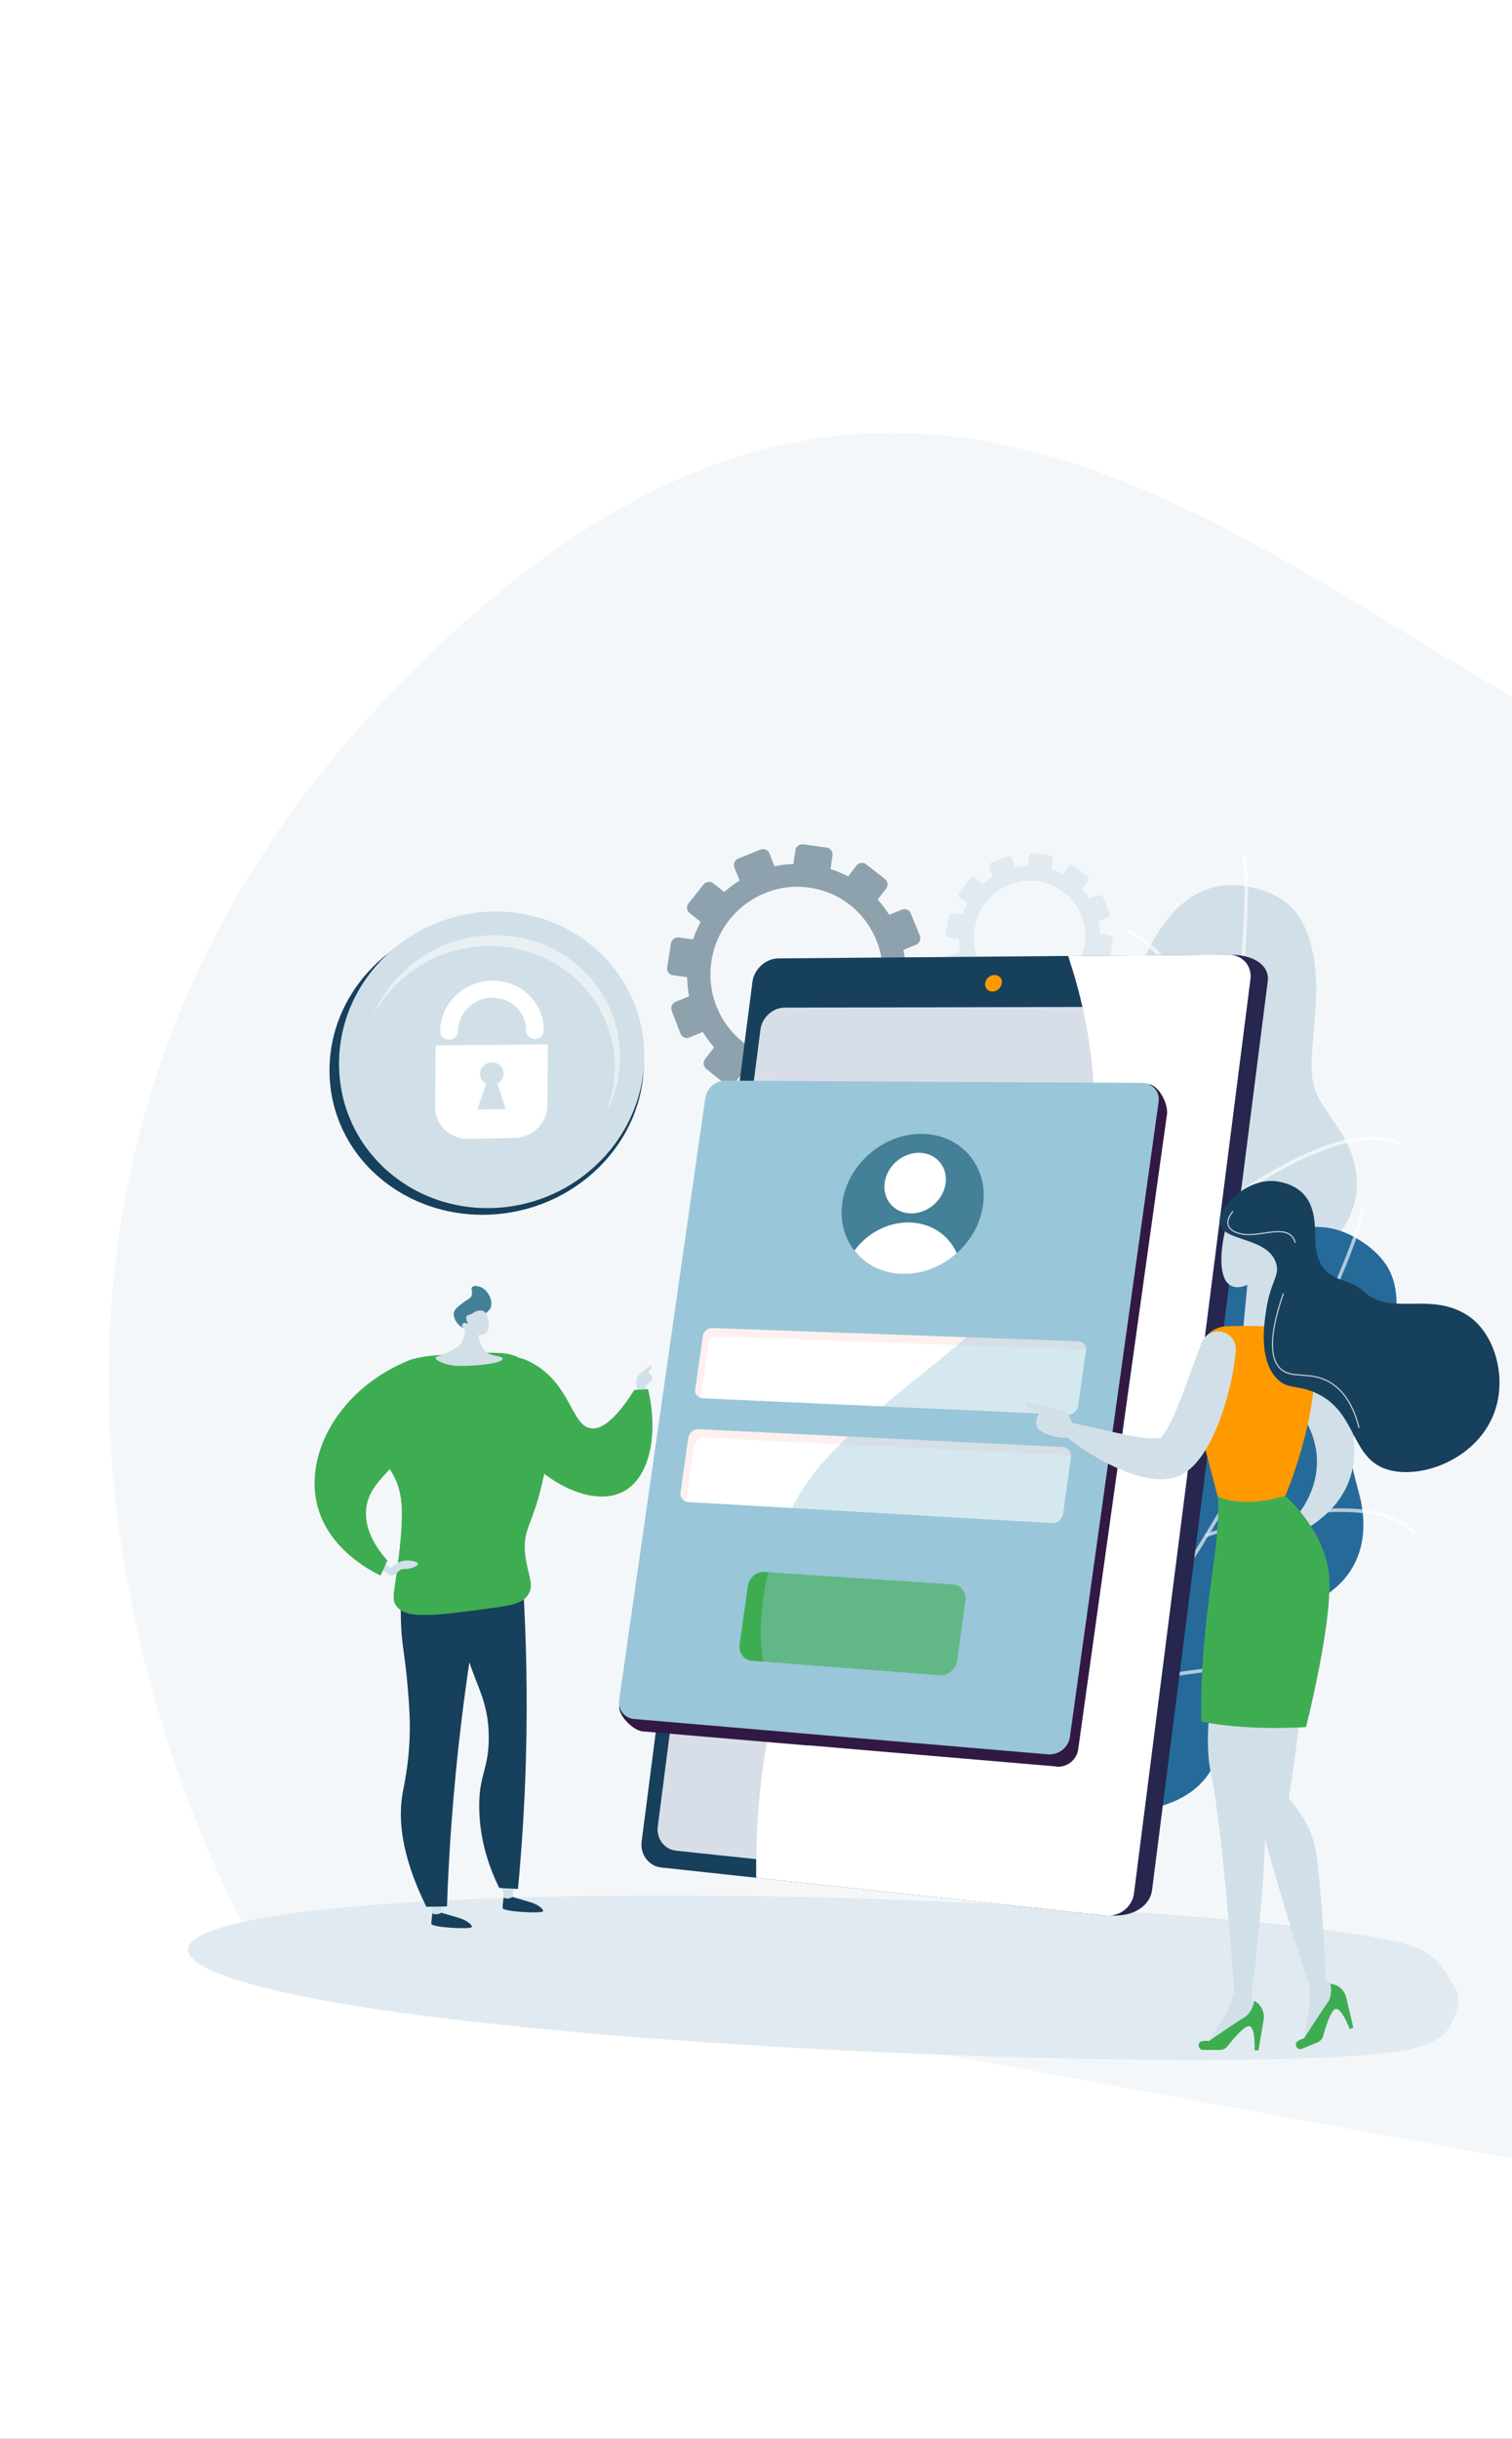 <svg width="245" height="395" viewBox="0 0 245 395" fill="none" xmlns="http://www.w3.org/2000/svg">
<rect x="0" y="0" width="245" height="395" fill="#333333" stroke="none"/>
<g clip-path="url(#clip0)">
<rect width="245" height="395" fill="white"/>
<path d="M39.678 312.081C39.678 312.081 -22.575 203.51 62.008 113.707C137.058 34.029 191.665 82 245.106 112.892C283.868 135.296 330.063 115.521 399.186 33.123C493.459 -79.243 727.028 41.974 646.698 226.664C607.823 316.041 695.487 335.548 633.471 420.663L39.678 312.081Z" fill="#F4F7FA"/>
<path d="M235.208 320.978C233.056 317.579 231.98 315.879 226.699 314.591C211.582 310.905 167.301 308.361 139.302 307.493C101.819 306.331 58.852 307.1 39.784 311.201C22.466 314.927 30.162 320.263 55.85 324.599C102.938 332.549 200.624 335.478 224.637 332.511C234.221 331.327 235.01 328.841 236.17 325.19C236.728 323.432 235.84 321.977 235.208 320.978Z" fill="#E0EAF0"/>
<path d="M208.607 146.335C206.52 144.579 203.34 143.606 200.647 143.392C181.553 141.877 178.428 181.784 181.281 190.736C184.133 199.688 182.212 202.6 167.125 207.142C152.039 211.684 159.182 220.735 160.972 226.008C162.762 231.281 166.356 235.753 155.345 240.884C144.333 246.016 148.116 249.284 148.116 249.284C148.116 249.284 168.17 270.146 167.108 263.512C166.047 256.878 168.155 246.893 186.298 246.286C194.112 246.024 206.106 242.398 208.825 234.057C209.459 232.114 209.915 229.143 209.461 227.123C208.834 224.321 207.014 222.102 206.019 219.461C203.696 213.307 209.691 208.866 213.152 204.795C214.959 202.669 216.767 200.49 218.158 198.061C221.046 193.018 220.027 187.576 216.968 182.879C215.501 180.627 213.456 178.233 212.83 175.557C212.158 172.681 212.798 168.766 212.989 165.815C213.139 163.501 213.378 161.197 213.267 158.874C213.063 154.555 212.096 149.276 208.607 146.335Z" fill="#D1E0E8"/>
<g style="mix-blend-mode:soft-light" opacity="0.8">
<g style="mix-blend-mode:soft-light" opacity="0.8">
<path d="M146.427 260.884C146.359 260.908 146.285 260.906 146.218 260.878C146.152 260.849 146.1 260.796 146.071 260.73C146.043 260.664 146.041 260.589 146.065 260.521C146.09 260.454 146.14 260.398 146.205 260.366C146.29 260.322 154.844 255.915 164.406 248.617C173.217 241.893 184.71 231.27 189.432 218.849C193.377 208.474 197.039 191.3 199.479 171.729C201.668 154.18 202.1 141.191 201.253 138.772C201.241 138.737 201.235 138.699 201.237 138.662C201.239 138.625 201.248 138.588 201.264 138.555C201.28 138.521 201.303 138.491 201.33 138.466C201.358 138.441 201.39 138.422 201.426 138.409C201.461 138.397 201.498 138.392 201.535 138.394C201.572 138.396 201.609 138.406 201.642 138.422C201.676 138.438 201.706 138.461 201.731 138.489C201.755 138.517 201.774 138.55 201.786 138.585C202.777 141.414 202.01 156.004 200.04 171.799C197.594 191.413 193.92 208.635 189.961 219.049C185.19 231.598 173.613 242.303 164.74 249.073C155.14 256.398 146.548 260.825 146.462 260.868C146.451 260.874 146.439 260.879 146.427 260.884Z" fill="white"/>
</g>
<g style="mix-blend-mode:soft-light" opacity="0.8">
<path d="M199.42 175.134C199.273 175.185 199.125 175.143 199.073 174.997C199.003 174.803 192.043 155.582 182.895 151.179C182.862 151.163 182.832 151.141 182.808 151.114C182.784 151.087 182.765 151.056 182.753 151.021C182.741 150.987 182.736 150.951 182.738 150.914C182.741 150.878 182.751 150.842 182.767 150.81C182.8 150.743 182.859 150.692 182.93 150.668C183.001 150.644 183.078 150.649 183.145 150.682C192.502 155.186 199.318 174.006 199.604 174.805C199.657 174.951 199.569 175.082 199.422 175.131L199.42 175.134Z" fill="white"/>
</g>
<g style="mix-blend-mode:soft-light" opacity="0.8">
<path d="M195.759 197.326C195.696 197.348 195.628 197.347 195.565 197.324C195.503 197.3 195.451 197.255 195.418 197.197C195.386 197.139 195.375 197.071 195.388 197.005C195.401 196.94 195.436 196.881 195.488 196.839C195.54 196.797 200.82 192.54 207.321 188.985C216.104 184.182 222.815 182.876 227.266 185.106C227.299 185.123 227.329 185.146 227.353 185.174C227.377 185.202 227.396 185.235 227.407 185.27C227.419 185.305 227.424 185.342 227.421 185.379C227.418 185.416 227.408 185.452 227.392 185.485C227.375 185.518 227.352 185.548 227.324 185.572C227.296 185.597 227.264 185.615 227.228 185.627C227.193 185.638 227.156 185.643 227.119 185.64C227.082 185.638 227.046 185.628 227.013 185.611C216.772 180.481 196.051 197.11 195.842 197.279C195.817 197.299 195.789 197.315 195.759 197.326Z" fill="white"/>
</g>
<g style="mix-blend-mode:soft-light" opacity="0.8">
<path d="M172.547 242.553C172.518 242.563 172.487 242.569 172.456 242.569C172.419 242.569 172.382 242.562 172.347 242.548C172.313 242.534 172.282 242.513 172.255 242.487C172.229 242.461 172.208 242.43 172.193 242.396C172.179 242.362 172.171 242.325 172.171 242.288C172.172 242.206 172.094 233.984 170.447 225.309C168.936 217.354 165.762 207.378 159.221 205.03C159.184 205.019 159.151 205 159.122 204.975C159.093 204.951 159.07 204.92 159.053 204.886C159.036 204.852 159.026 204.815 159.024 204.777C159.022 204.739 159.027 204.701 159.04 204.665C159.053 204.629 159.073 204.596 159.099 204.568C159.125 204.54 159.156 204.518 159.19 204.502C159.225 204.487 159.263 204.478 159.301 204.478C159.339 204.477 159.377 204.484 159.412 204.498C164.866 206.456 168.765 213.425 171.002 225.211C172.659 233.937 172.735 242.203 172.736 242.286C172.736 242.345 172.718 242.402 172.684 242.449C172.65 242.497 172.602 242.533 172.547 242.553V242.553Z" fill="white"/>
</g>
<g style="mix-blend-mode:soft-light" opacity="0.8">
<path d="M184.332 229.369C184.268 229.391 184.199 229.389 184.137 229.364C184.074 229.339 184.023 229.292 183.991 229.232C183.96 229.173 183.952 229.104 183.967 229.038C183.982 228.973 184.02 228.915 184.074 228.875C184.989 228.21 206.581 212.614 214.937 214.192C215.011 214.205 215.076 214.248 215.118 214.31C215.161 214.372 215.177 214.448 215.163 214.521C215.149 214.595 215.106 214.66 215.045 214.702C214.983 214.745 214.907 214.761 214.833 214.747C206.713 213.214 184.628 229.17 184.406 229.331C184.384 229.348 184.359 229.361 184.332 229.369Z" fill="white"/>
</g>
</g>
<path d="M224.879 205.294C223.509 202.935 220.846 200.943 218.384 199.83C200.929 191.944 184.484 228.442 184.14 237.829C183.797 247.216 181.002 249.308 165.269 248.478C149.537 247.647 153.198 258.582 153.095 264.149C152.992 269.716 154.864 275.14 142.764 276.245C130.665 277.349 133.118 281.702 133.118 281.702C133.118 281.702 144.93 308.118 146.175 301.516C147.421 294.915 152.785 286.231 170.062 291.799C177.504 294.198 190.014 294.844 195.399 287.914C196.652 286.301 198.085 283.659 198.343 281.605C198.701 278.756 197.742 276.053 197.697 273.231C197.593 266.654 204.737 264.503 209.373 261.844C211.793 260.455 214.232 259.016 216.363 257.201C220.787 253.433 221.67 247.966 220.38 242.512C219.761 239.896 218.647 236.952 218.964 234.222C219.305 231.288 221.232 227.822 222.409 225.108C223.333 222.981 224.338 220.894 225.018 218.671C226.29 214.537 227.169 209.239 224.879 205.294Z" fill="#266A9A"/>
<g style="mix-blend-mode:soft-light" opacity="0.8">
<g style="mix-blend-mode:soft-light" opacity="0.8">
<path d="M127.606 292.045C127.534 292.044 127.466 292.016 127.414 291.967C127.362 291.918 127.331 291.851 127.327 291.779C127.323 291.708 127.346 291.638 127.391 291.583C127.437 291.528 127.502 291.492 127.573 291.483C127.668 291.47 137.208 290.217 148.676 286.586C159.24 283.238 173.652 277.133 182.302 267.042C189.524 258.614 198.781 243.692 207.7 226.101C215.698 210.328 220.5 198.251 220.521 195.686C220.526 195.613 220.557 195.545 220.61 195.496C220.663 195.446 220.734 195.418 220.806 195.419C220.879 195.42 220.949 195.448 221.001 195.499C221.053 195.549 221.084 195.618 221.087 195.691C221.061 198.689 215.402 212.158 208.204 226.355C199.266 243.984 189.982 258.947 182.731 267.406C173.996 277.6 159.479 283.755 148.84 287.123C137.326 290.768 127.744 292.026 127.648 292.039C127.634 292.042 127.62 292.044 127.606 292.045Z" fill="white"/>
</g>
<g style="mix-blend-mode:soft-light" opacity="0.8">
<path d="M206.488 229.343C206.452 229.344 206.415 229.337 206.381 229.323C206.348 229.31 206.317 229.29 206.291 229.264C206.264 229.238 206.244 229.208 206.229 229.174C206.215 229.14 206.208 229.104 206.208 229.068C206.209 228.862 206.163 208.405 199.045 201.169C199.018 201.143 198.997 201.112 198.982 201.077C198.968 201.043 198.961 201.006 198.961 200.968C198.961 200.931 198.968 200.894 198.983 200.859C198.997 200.825 199.019 200.794 199.045 200.767C199.072 200.741 199.104 200.721 199.139 200.707C199.174 200.693 199.211 200.686 199.248 200.687C199.286 200.688 199.323 200.696 199.357 200.712C199.391 200.727 199.422 200.749 199.447 200.776C206.728 208.181 206.774 228.222 206.773 229.072C206.773 229.109 206.765 229.145 206.751 229.179C206.736 229.213 206.715 229.243 206.689 229.269C206.663 229.294 206.631 229.315 206.597 229.328C206.563 229.341 206.526 229.348 206.49 229.347L206.488 229.343Z" fill="white"/>
</g>
<g style="mix-blend-mode:soft-light" opacity="0.8">
<path d="M195.535 248.929C195.469 248.929 195.405 248.904 195.354 248.861C195.304 248.818 195.27 248.758 195.259 248.693C195.249 248.627 195.261 248.56 195.295 248.503C195.329 248.445 195.381 248.402 195.444 248.38C195.51 248.358 201.917 246.138 209.237 244.992C219.128 243.444 225.884 244.488 229.32 248.092C229.371 248.147 229.399 248.219 229.397 248.294C229.396 248.369 229.364 248.44 229.31 248.492C229.283 248.517 229.251 248.537 229.217 248.551C229.182 248.564 229.145 248.57 229.108 248.569C229.033 248.568 228.962 248.536 228.91 248.482C221.006 240.188 195.883 248.826 195.632 248.913C195.601 248.924 195.568 248.93 195.535 248.929V248.929Z" fill="white"/>
</g>
<g style="mix-blend-mode:soft-light" opacity="0.8">
<path d="M158.388 283.634C158.343 283.634 158.299 283.623 158.259 283.602C158.219 283.581 158.185 283.551 158.159 283.514C158.133 283.477 158.116 283.435 158.11 283.39C158.104 283.346 158.109 283.3 158.124 283.258C158.151 283.18 160.862 275.421 162.248 266.695C163.518 258.698 163.907 248.237 158.546 243.814C158.492 243.765 158.459 243.697 158.454 243.625C158.449 243.552 158.472 243.481 158.518 243.425C158.564 243.368 158.631 243.332 158.703 243.324C158.775 243.315 158.848 243.335 158.906 243.378C163.375 247.066 164.687 254.943 162.804 266.791C161.41 275.563 158.685 283.367 158.657 283.445C158.638 283.501 158.601 283.549 158.553 283.583C158.505 283.617 158.447 283.635 158.388 283.634V283.634Z" fill="white"/>
</g>
<g style="mix-blend-mode:soft-light" opacity="0.8">
<path d="M173.939 275.216C173.871 275.216 173.806 275.191 173.755 275.146C173.704 275.101 173.671 275.04 173.661 274.973C173.652 274.905 173.667 274.837 173.704 274.78C173.741 274.723 173.797 274.682 173.863 274.663C174.949 274.344 200.544 266.978 207.874 271.289C207.938 271.327 207.985 271.389 208.004 271.462C208.023 271.534 208.012 271.611 207.974 271.676C207.936 271.741 207.874 271.787 207.801 271.806C207.729 271.825 207.652 271.814 207.587 271.776C200.466 267.59 174.284 275.129 174.022 275.205C173.995 275.213 173.967 275.216 173.939 275.216V275.216Z" fill="white"/>
</g>
</g>
<path d="M166.706 138.806L166.492 140.245C165.829 140.269 165.169 140.351 164.52 140.49L163.986 139.138C163.951 139.05 163.898 138.97 163.832 138.902C163.766 138.835 163.687 138.781 163.6 138.744C163.513 138.707 163.42 138.688 163.325 138.687C163.23 138.686 163.137 138.704 163.049 138.74L160.724 139.672C160.546 139.744 160.403 139.882 160.326 140.059C160.249 140.235 160.244 140.434 160.313 140.613L160.851 141.983C160.286 142.336 159.752 142.736 159.255 143.18L158.098 142.27C157.947 142.152 157.754 142.098 157.563 142.121C157.372 142.144 157.198 142.242 157.079 142.393L155.506 144.371C155.445 144.445 155.401 144.53 155.374 144.622C155.346 144.713 155.338 144.809 155.348 144.904C155.358 144.999 155.387 145.091 155.433 145.175C155.479 145.258 155.54 145.332 155.615 145.392L156.775 146.31C156.455 146.899 156.187 147.514 155.974 148.148L154.493 147.939C154.3 147.913 154.105 147.964 153.949 148.081C153.793 148.198 153.689 148.37 153.659 148.563L153.266 151.071C153.251 151.165 153.254 151.262 153.276 151.355C153.299 151.448 153.339 151.536 153.396 151.613C153.452 151.69 153.524 151.755 153.606 151.804C153.688 151.854 153.779 151.886 153.873 151.9L155.358 152.109C155.369 152.779 155.438 153.447 155.565 154.105L154.167 154.682C153.985 154.756 153.84 154.898 153.761 155.078C153.682 155.258 153.677 155.461 153.746 155.645L154.656 158.014C154.69 158.104 154.742 158.186 154.809 158.256C154.876 158.325 154.956 158.381 155.044 158.419C155.133 158.457 155.228 158.476 155.324 158.477C155.42 158.478 155.516 158.459 155.605 158.422L157.005 157.85C157.352 158.422 157.747 158.962 158.188 159.466L157.247 160.669C157.125 160.823 157.068 161.019 157.089 161.215C157.11 161.41 157.207 161.59 157.359 161.714L159.34 163.295C159.417 163.355 159.504 163.399 159.597 163.425C159.691 163.451 159.789 163.458 159.885 163.446C159.981 163.433 160.074 163.402 160.158 163.354C160.242 163.305 160.316 163.24 160.374 163.163L161.301 161.972C161.893 162.292 162.512 162.558 163.151 162.767L162.929 164.263C162.913 164.359 162.917 164.457 162.94 164.552C162.963 164.646 163.004 164.735 163.062 164.814C163.119 164.892 163.192 164.958 163.275 165.008C163.359 165.059 163.451 165.092 163.547 165.106L166.061 165.455C166.257 165.48 166.455 165.427 166.611 165.307C166.768 165.187 166.871 165.01 166.897 164.815L167.113 163.331C167.79 163.308 168.464 163.225 169.127 163.082L169.667 164.462C169.702 164.552 169.754 164.635 169.821 164.705C169.889 164.775 169.969 164.83 170.058 164.868C170.147 164.907 170.243 164.927 170.34 164.927C170.437 164.928 170.533 164.909 170.622 164.871L172.978 163.897C173.16 163.82 173.304 163.676 173.38 163.494C173.457 163.312 173.459 163.107 173.386 162.924L172.846 161.556C173.422 161.191 173.965 160.776 174.469 160.316L175.611 161.217C175.687 161.276 175.774 161.321 175.867 161.346C175.96 161.372 176.057 161.379 176.153 161.367C176.248 161.355 176.341 161.323 176.424 161.275C176.508 161.227 176.581 161.162 176.639 161.085L178.194 159.06C178.313 158.905 178.366 158.709 178.342 158.514C178.319 158.32 178.22 158.143 178.067 158.021L176.941 157.128C177.258 156.522 177.521 155.89 177.728 155.239L179.148 155.437C179.243 155.45 179.34 155.444 179.433 155.419C179.526 155.395 179.613 155.352 179.689 155.293C179.766 155.235 179.83 155.162 179.878 155.079C179.926 154.995 179.957 154.903 179.969 154.808L180.313 152.293C180.34 152.101 180.29 151.906 180.174 151.751C180.058 151.596 179.885 151.494 179.693 151.466L178.277 151.268C178.255 150.59 178.173 149.915 178.032 149.252L179.351 148.713C179.53 148.639 179.673 148.498 179.748 148.32C179.823 148.142 179.825 147.942 179.752 147.762L178.808 145.432C178.773 145.344 178.72 145.263 178.654 145.195C178.587 145.127 178.508 145.073 178.42 145.035C178.333 144.998 178.238 144.978 178.143 144.978C178.048 144.977 177.954 144.995 177.865 145.031L176.538 145.57C176.183 145.002 175.78 144.466 175.332 143.969L176.214 142.836C176.332 142.685 176.386 142.493 176.363 142.303C176.34 142.112 176.243 141.939 176.092 141.82L174.13 140.286C174.055 140.227 173.97 140.184 173.878 140.159C173.787 140.134 173.691 140.127 173.597 140.138C173.503 140.15 173.412 140.18 173.33 140.227C173.247 140.274 173.175 140.337 173.117 140.412L172.225 141.548C171.638 141.238 171.024 140.981 170.391 140.779L170.599 139.347C170.613 139.253 170.608 139.158 170.585 139.067C170.562 138.975 170.52 138.889 170.464 138.813C170.407 138.738 170.336 138.674 170.254 138.626C170.173 138.578 170.083 138.547 169.989 138.534L167.525 138.19C167.335 138.164 167.142 138.214 166.989 138.329C166.835 138.445 166.734 138.616 166.706 138.806ZM157.909 150.433C158.664 145.477 163.247 142.037 168.151 142.725C173.054 143.413 176.464 147.97 175.762 152.931C175.057 157.925 170.463 161.433 165.506 160.74C160.549 160.048 157.15 155.419 157.909 150.433Z" fill="#E0EAF0"/>
<path d="M128.881 137.701L128.549 139.932C127.524 139.969 126.504 140.095 125.5 140.31L124.674 138.219C124.62 138.083 124.539 137.959 124.437 137.855C124.334 137.75 124.212 137.667 124.078 137.61C123.943 137.553 123.798 137.523 123.652 137.522C123.506 137.521 123.361 137.549 123.226 137.604L119.632 139.049C119.356 139.159 119.134 139.374 119.015 139.646C118.896 139.918 118.889 140.227 118.996 140.504L119.83 142.622C118.956 143.167 118.131 143.787 117.362 144.473L115.574 143.062C115.339 142.88 115.041 142.799 114.747 142.835C114.452 142.871 114.184 143.023 114 143.256L111.568 146.314C111.475 146.429 111.405 146.561 111.364 146.702C111.322 146.844 111.308 146.992 111.324 147.139C111.34 147.286 111.384 147.428 111.455 147.557C111.526 147.687 111.621 147.801 111.736 147.894L113.53 149.312C113.038 150.222 112.624 151.173 112.295 152.155L110.005 151.835C109.707 151.795 109.405 151.874 109.164 152.055C108.924 152.235 108.763 152.502 108.717 152.8L108.103 156.678C108.079 156.824 108.084 156.973 108.119 157.117C108.153 157.261 108.216 157.397 108.303 157.516C108.391 157.635 108.501 157.736 108.628 157.812C108.755 157.888 108.895 157.939 109.042 157.96L111.338 158.281C111.355 159.317 111.461 160.349 111.657 161.366L109.497 162.248C109.216 162.362 108.991 162.582 108.87 162.86C108.748 163.138 108.74 163.452 108.846 163.736L110.253 167.4C110.306 167.539 110.386 167.666 110.49 167.773C110.593 167.88 110.716 167.966 110.853 168.025C110.99 168.083 111.137 168.114 111.286 168.115C111.435 168.116 111.582 168.087 111.72 168.03L113.886 167.145C114.42 168.031 115.032 168.869 115.713 169.649L114.256 171.504C114.067 171.742 113.978 172.045 114.011 172.348C114.043 172.65 114.194 172.928 114.429 173.12L117.491 175.565C117.609 175.658 117.744 175.726 117.889 175.766C118.034 175.806 118.185 175.817 118.334 175.798C118.482 175.779 118.626 175.73 118.756 175.655C118.886 175.58 119 175.48 119.09 175.361L120.527 173.518C121.441 174.013 122.398 174.425 123.386 174.748L123.043 177.061C123.02 177.209 123.026 177.361 123.061 177.507C123.096 177.653 123.16 177.791 123.249 177.912C123.338 178.033 123.45 178.136 123.578 178.213C123.707 178.291 123.85 178.342 123.999 178.365L127.887 178.908C128.189 178.947 128.495 178.865 128.737 178.679C128.979 178.494 129.138 178.22 129.179 177.918L129.513 175.623C130.56 175.589 131.602 175.46 132.626 175.24L133.459 177.369C133.513 177.509 133.594 177.637 133.698 177.745C133.802 177.852 133.926 177.938 134.064 177.998C134.201 178.057 134.349 178.087 134.499 178.088C134.648 178.089 134.797 178.06 134.935 178.003L138.578 176.496C138.858 176.377 139.081 176.154 139.199 175.873C139.317 175.593 139.32 175.277 139.209 174.994L138.375 172.88C139.266 172.314 140.106 171.673 140.886 170.961L142.648 172.352C142.765 172.444 142.9 172.512 143.043 172.552C143.187 172.592 143.338 172.603 143.486 172.584C143.634 172.565 143.776 172.517 143.906 172.442C144.035 172.368 144.148 172.268 144.238 172.149L146.641 169.018C146.826 168.778 146.908 168.475 146.872 168.174C146.835 167.874 146.682 167.6 146.445 167.411L144.699 166.034C145.189 165.097 145.597 164.12 145.916 163.112L148.112 163.419C148.259 163.439 148.409 163.429 148.552 163.391C148.696 163.353 148.831 163.287 148.949 163.197C149.067 163.107 149.166 162.994 149.24 162.865C149.315 162.736 149.363 162.594 149.382 162.447L149.913 158.558C149.955 158.261 149.878 157.96 149.698 157.72C149.518 157.481 149.251 157.322 148.954 157.279L146.765 156.973C146.731 155.925 146.605 154.882 146.388 153.856L148.425 153.022C148.701 152.908 148.921 152.689 149.037 152.414C149.152 152.139 149.154 151.829 149.042 151.552L147.588 147.951C147.533 147.814 147.452 147.69 147.349 147.585C147.246 147.48 147.123 147.396 146.988 147.339C146.853 147.281 146.707 147.251 146.56 147.25C146.413 147.249 146.267 147.277 146.131 147.332L144.079 148.166C143.531 147.288 142.907 146.459 142.214 145.69L143.581 143.94C143.672 143.824 143.739 143.691 143.779 143.55C143.818 143.408 143.829 143.26 143.812 143.113C143.794 142.967 143.747 142.826 143.675 142.698C143.603 142.57 143.506 142.457 143.39 142.366L140.355 139.994C140.24 139.904 140.108 139.837 139.967 139.798C139.825 139.759 139.678 139.748 139.532 139.766C139.387 139.784 139.246 139.831 139.119 139.903C138.991 139.976 138.88 140.072 138.79 140.188L137.415 141.945C136.507 141.465 135.557 141.067 134.578 140.756L134.9 138.541C134.922 138.397 134.914 138.25 134.878 138.108C134.842 137.967 134.778 137.834 134.691 137.717C134.603 137.6 134.493 137.502 134.368 137.428C134.242 137.354 134.103 137.305 133.958 137.285L130.148 136.753C129.855 136.712 129.557 136.789 129.32 136.966C129.082 137.144 128.925 137.408 128.881 137.701ZM115.278 155.683C116.445 148.02 123.532 142.701 131.114 143.761C138.695 144.82 143.967 151.867 142.883 159.541C141.792 167.261 134.69 172.687 127.025 171.615C119.361 170.544 114.104 163.392 115.278 155.683Z" fill="#8EA2AE"/>
<path d="M125.046 159.303L107.193 297.854C106.925 299.931 108.342 301.807 110.348 302.023L179.783 310.239C184.038 310.54 186.388 308.385 186.67 306.176L205.431 158.872C205.712 156.675 203.639 154.665 199.364 154.628L129.219 155.516C127.189 155.533 125.315 157.237 125.046 159.303Z" fill="url(#paint0_linear)"/>
<path d="M121.922 159.039L103.969 298.282C103.7 300.369 105.122 302.255 107.135 302.473L179.127 310.254C181.384 310.498 183.467 308.881 183.751 306.661L202.619 158.596C202.9 156.388 201.256 154.597 198.972 154.617L126.11 155.232C124.072 155.248 122.19 156.962 121.922 159.039Z" fill="#17405C"/>
<path d="M123.224 166.735L106.584 295.842C106.333 297.792 107.666 299.551 109.549 299.75L177.255 306.911C179.353 307.133 181.291 305.624 181.554 303.557L198.989 166.78C199.252 164.723 197.725 163.045 195.604 163.05L127.141 163.201C125.235 163.205 123.475 164.797 123.224 166.735Z" fill="#D8DEE8"/>
<path d="M159.63 159.26C159.535 160.002 160.063 160.6 160.809 160.597C161.556 160.594 162.24 159.989 162.336 159.246C162.431 158.504 161.901 157.905 161.154 157.91C160.406 157.915 159.722 158.52 159.63 159.26Z" fill="#FF9900"/>
<g style="mix-blend-mode:soft-light">
<g style="mix-blend-mode:soft-light">
<path d="M134.207 253.589C148.295 228.058 169.083 220.556 175.545 194.176C179.038 179.915 176.856 166.218 173.081 154.835L198.97 154.617C201.254 154.597 202.898 156.387 202.617 158.596L183.749 306.661C183.468 308.881 181.382 310.498 179.124 310.254L122.532 304.137C122.31 281.152 127.928 264.97 134.207 253.589Z" fill="white"/>
</g>
</g>
<path d="M53.392 173.17C53.507 159.542 65.488 148.596 79.754 148.718C93.599 148.834 104.437 159.394 104.328 172.3C104.219 185.207 93.2 196.138 79.35 196.729C65.077 197.338 53.277 186.799 53.392 173.17Z" fill="#17405C"/>
<path d="M54.939 172.097C55.054 158.468 66.691 147.519 80.545 147.638C93.989 147.751 104.511 158.307 104.402 171.214C104.293 184.122 93.59 195.054 80.14 195.649C66.28 196.262 54.824 185.724 54.939 172.097Z" fill="#D1E0E8"/>
<g style="mix-blend-mode:soft-light" opacity="0.5">
<path d="M79.589 153.229C90.884 153.325 99.724 162.193 99.633 173.037C99.609 175.562 99.104 178.06 98.143 180.395C99.626 177.585 100.416 174.462 100.447 171.285C100.539 160.441 91.699 151.573 80.403 151.477C71.426 151.401 63.562 156.856 60.387 164.609C63.968 157.801 71.305 153.159 79.589 153.229Z" fill="white"/>
</g>
<path d="M70.604 169.322L70.52 179.315C70.495 182.205 72.907 184.504 75.897 184.451L83.31 184.317C86.264 184.265 88.671 181.906 88.695 179.046L88.778 169.156L70.604 169.322ZM77.343 179.711L78.753 175.548C78.458 175.396 78.21 175.165 78.037 174.88C77.865 174.596 77.775 174.269 77.777 173.936C77.785 172.911 78.653 172.07 79.713 172.059C80.773 172.048 81.622 172.869 81.613 173.892C81.607 174.229 81.511 174.558 81.335 174.845C81.159 175.132 80.91 175.367 80.613 175.525L81.954 179.642L77.343 179.711Z" fill="white"/>
<path d="M86.679 168.278C85.893 168.284 85.26 167.67 85.266 166.907C85.291 163.969 82.845 161.59 79.804 161.603C76.751 161.617 74.24 164.033 74.216 166.993C74.209 167.762 73.557 168.39 72.758 168.397C71.96 168.403 71.316 167.785 71.322 167.014C71.36 162.515 75.186 158.844 79.827 158.833C84.443 158.82 88.15 162.434 88.112 166.889C88.106 167.648 87.465 168.271 86.679 168.278Z" fill="white"/>
<path d="M103.365 225.422C103.365 225.422 102.877 223.527 103.239 223.047C103.6 222.567 105.8 220.653 105.585 221.281C105.459 221.653 105.28 222.004 105.052 222.325C105.052 222.325 106.227 222.88 105.461 223.693C104.695 224.506 104.444 224.693 104.398 225.428C104.353 226.163 103.861 226.413 103.365 225.422Z" fill="#D1E0E8"/>
<path d="M81.695 306.838C81.695 306.838 81.414 308.473 81.444 309.053C81.473 309.632 87.926 309.987 87.995 309.551C88.064 309.116 86.938 308.414 86.143 308.16C85.348 307.907 83.02 307.237 83.02 307.237L81.695 306.838Z" fill="#17405C"/>
<path d="M83.276 305.222L83.053 307.251C83.053 307.251 82.299 307.74 81.641 307.352L81.329 305.137L83.276 305.222Z" fill="#D1E0E8"/>
<path d="M70.153 309.391C70.153 309.391 69.873 311.026 69.901 311.606C69.93 312.186 76.384 312.54 76.453 312.105C76.523 311.67 75.395 310.967 74.6 310.714C73.805 310.461 71.478 309.79 71.478 309.79L70.153 309.391Z" fill="#17405C"/>
<path d="M71.734 307.775L71.511 309.803C71.511 309.803 70.757 310.292 70.099 309.904L69.791 307.689L71.734 307.775Z" fill="#D1E0E8"/>
<path d="M82.552 252.143L84.753 256.701C85.28 265.341 85.499 274.732 85.223 284.772C85.017 292.241 84.558 299.315 83.93 305.953L80.896 305.788C79.457 302.872 77.767 298.457 77.654 293.025C77.535 287.359 79.26 286.619 79.195 281.196C79.113 274.164 76.181 272.262 74.682 263.794C74.108 260.555 73.739 256.328 74.264 251.207L82.552 252.143Z" fill="#17405C"/>
<path d="M78.514 254.833C77.048 262.461 75.742 270.626 74.705 279.289C73.451 289.748 72.745 299.613 72.426 308.776L69.091 308.842C64.788 300.147 64.569 294.275 65.233 290.458C65.488 288.987 66.173 286.105 66.361 281.791C66.491 278.784 66.318 276.492 66.101 273.738C65.628 267.7 65 266.377 64.947 261.761C64.897 257.428 64.898 255.236 66.145 253.967C69.431 250.624 77.874 254.529 78.514 254.833Z" fill="#17405C"/>
<path d="M102.787 225.125L105.004 224.99C106.687 232.046 105.379 238.865 101.426 241.344C95.249 245.217 83.892 237.724 81.485 229.655C80.428 226.109 80.719 221.014 82.898 220.038C83.503 219.768 84.438 219.733 86.454 220.887C92.476 224.335 92.581 230.756 95.651 231.326C97.017 231.582 99.233 230.729 102.787 225.125Z" fill="#3EAD52"/>
<path d="M85.59 258.257C86.669 256.501 85.347 254.783 85.07 251.44C84.758 247.646 86.221 247.027 87.721 240.756C88.717 236.585 89.673 232.582 88.611 227.876C88.106 225.621 87.241 221.797 84.097 219.926C82.475 218.961 80.248 219.037 75.861 219.23C70.436 219.468 67.723 219.586 65.692 220.634C65.395 220.788 59.215 224.082 58.745 229.532C58.267 235.08 64.307 235.877 65.048 243.287C65.382 246.613 64.694 251.719 64.247 255.031C63.819 258.211 63.536 259.021 64.156 259.992C65.65 262.328 70.29 261.705 79.573 260.459C83.216 259.969 84.784 259.568 85.59 258.257Z" fill="#3EAD52"/>
<path d="M71.619 242.15C71.213 243.588 69.796 244.655 68.785 248.157C68.566 248.913 67.012 254.299 68.958 255.641C70.082 256.417 71.11 254.972 73.856 254.806C78.613 254.519 80.845 258.533 83.961 257.468C84.501 257.283 85.216 256.885 85.934 255.963C86.068 256.8 86.038 257.526 85.587 258.258C84.781 259.569 83.215 259.969 79.573 260.458C70.29 261.704 65.65 262.327 64.156 259.991C63.536 259.022 63.819 258.21 64.247 255.03C64.694 251.718 65.382 246.612 65.048 243.286C64.305 235.878 58.265 235.079 58.745 229.531C58.873 228.049 59.431 226.731 60.17 225.587C67.813 228.756 72.889 237.626 71.619 242.15Z" fill="#3EAD52"/>
<path d="M61.841 252.988L63.367 253.983C63.645 253.667 64.292 253.03 65.286 252.82C66.41 252.583 67.695 252.947 67.722 253.306C67.743 253.593 66.957 253.876 66.835 253.919C65.85 254.272 65.132 253.966 64.73 254.357C64.589 254.494 64.413 254.752 64.009 254.989C63.921 255.041 63.829 255.088 63.734 255.127C63.077 255.376 61.967 254.229 61.872 254.129L61.841 252.988Z" fill="#D1E0E8"/>
<path d="M66.544 232.901C67.676 230.252 68.479 226.188 66.777 220.131C55.186 224.585 49.204 235.327 51.432 243.901C53.269 250.969 60.139 254.459 61.672 255.195L62.768 252.759C61 250.757 59.016 247.804 59.328 244.455C59.761 239.812 64.25 238.264 66.544 232.901Z" fill="#3EAD52"/>
<path d="M75.623 213.757C75.623 213.757 75.515 215.776 74.873 217.287C74.295 218.65 71.305 219.484 70.699 219.785C70.093 220.086 71.821 220.992 73.563 221.185C75.306 221.378 80.29 221.021 81.194 220.367C82.097 219.714 80.479 219.75 79.238 219.282C77.997 218.814 77.297 216.374 77.527 215.272C77.756 214.17 75.623 213.757 75.623 213.757Z" fill="#D1E0E8"/>
<path d="M78.388 213.047C79.301 212.166 79.428 212.063 79.529 211.756C79.932 210.526 78.992 208.829 77.741 208.401C77.675 208.379 76.837 208.102 76.512 208.464C76.237 208.773 76.637 209.204 76.435 209.8C76.252 210.358 75.767 210.396 74.861 211.122C74.116 211.72 73.652 212.094 73.542 212.617C73.314 213.704 74.619 215.294 75.787 215.261C76.21 215.252 76.326 215.039 78.388 213.047Z" fill="#448098"/>
<path d="M75.905 215.434C75.905 215.434 76.858 216.531 78.326 216.183C79.639 215.872 79.332 212.858 78.375 212.368C78.056 212.206 77.474 212.214 77.035 212.423C76.772 212.545 76.705 212.674 76.275 212.865C75.88 213.042 75.755 213.016 75.648 213.142C75.516 213.3 75.454 213.641 75.862 214.469C75.565 214.255 75.244 214.207 75.046 214.346C74.978 214.398 74.927 214.468 74.898 214.548C74.768 214.919 75.152 215.301 75.905 215.434Z" fill="#D1E0E8"/>
<path d="M185.97 175.583L186.294 177.414L179.323 177.372L118.83 177.005C117.273 176.995 115.831 178.269 115.605 179.851L100.348 276.242C100.12 277.837 102.586 280.297 104.132 280.429L130.952 282.718L130.952 282.686L171.07 286.102L171.167 286.144C172.88 286.289 174.463 285.058 174.7 283.375L174.7 283.381L189.096 180.457C189.33 178.784 187.694 175.598 185.97 175.583Z" fill="url(#paint1_linear)"/>
<path d="M173.352 281.356C173.116 283.042 171.533 284.288 169.82 284.143L102.715 278.42C101.169 278.288 100.107 276.888 100.333 275.292L114.283 177.866C114.509 176.285 115.951 175.01 117.506 175.02L185.034 175.403C186.758 175.413 187.97 176.775 187.735 178.444L173.352 281.356Z" fill="#99C6D8"/>
<path d="M174.696 227.724C174.579 228.559 173.793 229.176 172.94 229.137L113.859 226.482C113.079 226.447 112.536 225.8 112.65 225.002L113.887 216.4C114.002 215.603 114.718 215.07 115.499 215.098L174.636 217.239C175.487 217.27 176.09 217.878 175.973 218.713L174.696 227.724Z" fill="white"/>
<path d="M172.26 245.203C172.142 246.04 171.355 246.748 170.503 246.695L111.473 243.28C110.694 243.234 110.157 242.483 110.271 241.686L111.516 232.919C111.631 232.121 112.355 231.443 113.135 231.481L172.205 234.362C173.056 234.404 173.654 235.181 173.537 236.016L172.26 245.203Z" fill="white"/>
<path style="mix-blend-mode:multiply" opacity="0.1" d="M175.975 218.678C175.829 218.63 175.677 218.604 175.524 218.599L116.386 216.458C115.605 216.429 114.888 216.964 114.775 217.759L113.541 226.362C113.541 226.385 113.536 226.406 113.534 226.428C112.936 226.254 112.557 225.682 112.651 225.002L113.887 216.399C114 215.605 114.717 215.069 115.497 215.098L174.636 217.239C175.473 217.271 176.07 217.86 175.975 218.678Z" fill="url(#paint2_linear)"/>
<path style="mix-blend-mode:multiply" opacity="0.1" d="M173.552 235.825C173.406 235.765 173.252 235.731 173.095 235.724L114.025 232.842C113.245 232.803 112.52 233.484 112.408 234.28L111.161 243.047C111.153 243.102 111.149 243.158 111.148 243.214C110.55 243.012 110.173 242.367 110.27 241.686L111.516 232.92C111.629 232.122 112.355 231.443 113.135 231.481L172.204 234.363C172.574 234.384 172.922 234.548 173.174 234.821C173.425 235.094 173.561 235.454 173.552 235.825V235.825Z" fill="url(#paint3_linear)"/>
<path d="M156.434 259.254C156.62 257.934 155.696 256.71 154.369 256.622L123.813 254.609C122.548 254.525 121.37 255.582 121.187 256.867L119.845 266.365C119.662 267.652 120.53 268.892 121.794 268.989L152.332 271.337C153.658 271.439 154.889 270.329 155.075 269.007L156.434 259.254Z" fill="#3EAD52"/>
<path d="M159.283 195.21C158.855 198.246 157.27 200.976 155.033 202.976C152.622 205.131 149.459 206.429 146.182 206.338C142.922 206.245 140.189 204.8 138.446 202.56C136.837 200.496 136.063 197.758 136.488 194.771C137.37 188.56 143.125 183.582 149.394 183.65C155.721 183.718 160.174 188.893 159.283 195.21Z" fill="#448098"/>
<path d="M153.216 191.703C152.832 194.423 150.3 196.584 147.571 196.528C144.853 196.473 142.968 194.239 143.351 191.538C143.734 188.837 146.241 186.679 148.959 186.714C151.69 186.75 153.601 188.983 153.216 191.703Z" fill="white"/>
<path d="M155.033 202.976C152.622 205.131 149.459 206.429 146.182 206.338C142.922 206.245 140.189 204.8 138.446 202.56C140.487 199.766 143.829 197.925 147.363 198.002C150.914 198.077 153.761 200.071 155.033 202.976Z" fill="white"/>
<g style="mix-blend-mode:soft-light" opacity="0.4">
<path d="M187.737 178.445L173.352 281.357C173.116 283.042 171.433 284.283 169.721 284.137L129.416 280.7C127.434 278.635 125.884 276.194 124.857 273.522C124.306 272.079 123.907 270.583 123.668 269.058C122.956 264.701 123.288 259.759 124.421 254.916C125.288 251.195 126.609 247.594 128.353 244.194C129.723 241.545 131.329 239.125 133.116 237.095C134.403 235.634 135.794 234.216 137.26 232.826C139.027 231.148 140.905 229.512 142.841 227.891C147.352 224.113 152.18 220.422 156.654 216.519C166.977 207.516 175.375 197.429 173.497 182.921C173.436 182.462 172.842 178.963 172.075 175.333L184.936 175.406C186.659 175.413 187.97 176.779 187.737 178.445Z" fill="#99C6D8"/>
</g>
<path d="M202.647 273.326L211.096 275.514L208.846 291.372C208.846 291.372 211.994 294.574 213.017 298.817C214.04 303.06 214.866 320.846 214.866 320.846L216.864 322.077L217.1 323.093L211.189 330.904L212.211 324.656C212.373 323.665 212.124 321.649 212.208 321.607C209.104 313.113 202.513 289.203 202.513 289.203L202.647 273.326Z" fill="#D1E0E8"/>
<path d="M199.753 323.055C199.845 323.056 199.935 323.062 200.027 323.057C199.661 317.949 197.98 295.464 196.181 287.032C194.144 277.488 199.596 258.481 199.596 258.481L209.042 268.087L203.598 286.036C207.179 291.506 202.694 323.329 202.783 323.315L202.777 323.387L204.142 325.298L203.965 326.326L195.488 331.232L198.852 325.871C199.38 325.021 199.69 324.054 199.753 323.055V323.055Z" fill="#D1E0E8"/>
<path d="M211.369 216.33C211.369 216.33 229.739 237.39 211.102 247.951L209.224 246.567C209.224 246.567 218.506 237.827 209.389 226.955L211.369 216.33Z" fill="#D1E0E8"/>
<path d="M194.925 332.01L197.617 332.032C197.866 332.035 198.111 331.98 198.335 331.873C198.559 331.766 198.756 331.608 198.909 331.413C199.757 330.33 201.514 328.216 202.346 328.167C203.466 328.101 203.289 332.079 203.289 332.079L203.916 332.084L204.752 327.147C204.855 326.541 204.765 325.919 204.494 325.367C204.222 324.816 203.785 324.364 203.242 324.075V324.075C203.242 324.075 202.971 325.965 201.577 326.79C200.182 327.614 195.899 330.576 195.899 330.576C195.535 330.531 195.167 330.538 194.804 330.596C193.954 330.741 194.062 332.002 194.925 332.01Z" fill="#3EAD52"/>
<path d="M210.969 331.836L213.459 330.813C213.689 330.719 213.895 330.573 214.059 330.387C214.224 330.201 214.344 329.98 214.41 329.741C214.771 328.413 215.571 325.784 216.319 325.417C217.326 324.923 218.706 328.657 218.706 328.657L219.286 328.419L218.142 323.544C218.002 322.945 217.677 322.406 217.214 322.002C216.75 321.598 216.171 321.351 215.559 321.295V321.295C215.559 321.295 216.041 323.142 215.074 324.443C214.107 325.744 211.309 330.135 211.309 330.135C210.956 330.234 210.619 330.383 210.308 330.578C209.586 331.045 210.173 332.164 210.969 331.836Z" fill="#3EAD52"/>
<path d="M197.307 242.354C197.307 242.354 197.602 244.264 197.102 249.505C196.602 254.746 194.317 267.042 194.661 278.829C194.661 278.829 200.847 280.326 211.619 279.733C211.619 279.733 216.318 261.376 215.269 254.373C214.221 247.371 208.259 242.304 208.259 242.304L197.307 242.354Z" fill="#3EAD52"/>
<path d="M202.182 207.345L201.349 216.246L208.546 216.306L206.871 202.696L202.182 207.345Z" fill="#D1E0E8"/>
<path d="M210.688 215.092C208.206 214.935 202.654 214.632 198.719 214.815C197.712 214.861 196.748 215.238 195.977 215.888C195.206 216.538 194.672 217.424 194.458 218.409L193.46 222.999C193.088 224.709 193.126 226.483 193.572 228.175L197.307 242.354C197.307 242.354 200.717 244.443 208.261 242.303C208.261 242.303 215.002 226.599 212.382 216.495C212.284 216.112 212.067 215.77 211.763 215.519C211.458 215.267 211.082 215.118 210.688 215.092V215.092Z" fill="#FF9900"/>
<path d="M194.653 217.586C193.569 220.369 192.587 223.289 191.536 226.023C191 227.394 190.459 228.732 189.881 229.963C189.589 230.576 189.269 231.137 188.975 231.649C188.745 232.045 188.478 232.419 188.179 232.767C188.146 232.795 188.258 232.818 188.295 232.82C188.317 232.82 187.577 232.935 187.35 232.971L186.464 232.958C185.195 232.882 183.759 232.646 182.319 232.354C179.414 231.787 176.395 231 173.296 230.397L173.272 230.393C173.037 230.346 172.793 230.379 172.577 230.485C172.362 230.591 172.187 230.765 172.081 230.98C171.974 231.195 171.941 231.439 171.987 231.675C172.032 231.911 172.154 232.125 172.334 232.284C173.577 233.398 174.897 234.314 176.266 235.208C176.956 235.637 177.658 236.059 178.371 236.464C179.099 236.843 179.829 237.224 180.589 237.578C182.116 238.259 183.694 238.888 185.515 239.298C185.994 239.383 186.466 239.471 186.959 239.541C187.512 239.565 188.014 239.615 188.619 239.588C188.94 239.559 189.263 239.522 189.585 239.479C189.755 239.46 189.924 239.431 190.091 239.392C190.312 239.328 190.533 239.255 190.748 239.176C191.202 239.017 191.497 238.823 191.866 238.621C192.174 238.422 192.454 238.214 192.726 238C193.731 237.157 194.357 236.321 194.909 235.516C195.425 234.749 195.887 233.946 196.292 233.115C197.052 231.591 197.692 230.011 198.208 228.389C199.232 225.226 199.934 222.116 200.247 218.807C200.315 218.113 200.13 217.418 199.725 216.851C199.32 216.284 198.723 215.882 198.045 215.721C197.367 215.56 196.654 215.65 196.037 215.975C195.42 216.299 194.942 216.836 194.691 217.486L194.653 217.586Z" fill="#D1E0E8"/>
<path d="M174.259 231.828L173.001 228.769L166.256 227.028C166.256 227.028 165.705 228.195 168.54 228.732C168.54 228.732 167.516 229.844 168.046 231.166C168.576 232.489 174.31 233.858 174.259 231.828Z" fill="#D1E0E8"/>
<path d="M199.221 197.033C198.963 197.182 196.878 204.306 198.549 207.315C200.22 210.323 205.429 207.013 206.871 202.696C208.312 198.378 206.1 193.054 199.221 197.033Z" fill="#D1E0E8"/>
<path d="M213.245 202.401C214.359 208.105 218.223 206.579 220.929 209.135C225.314 213.278 231.671 209.099 237.787 213.041C242.202 215.887 244.279 223.092 242.101 228.875C239.086 236.886 228.975 240.105 223.772 237.614C218.799 235.233 219.569 228.233 212.875 225.47C210.033 224.296 208.621 225.032 206.925 223.313C203.961 220.306 204.817 214.525 205.146 212.299C205.861 207.467 207.49 206.605 206.733 204.472C205.261 200.324 198.22 201.118 197.659 198.194C197.147 195.531 202.288 190.535 207.078 191.369C214.49 192.66 212.749 199.86 213.245 202.401Z" fill="#17405C"/>
<path opacity="0.72" d="M209.865 201.307C209.875 201.307 209.886 201.306 209.896 201.303C209.92 201.295 209.941 201.277 209.952 201.254C209.964 201.231 209.966 201.204 209.958 201.18C209.241 198.985 207.118 199.292 204.869 199.618C203.445 199.825 201.974 200.038 200.73 199.658C199.803 199.375 199.253 198.943 199.098 198.374C198.833 197.406 199.798 196.337 199.808 196.326C199.826 196.307 199.835 196.282 199.834 196.256C199.833 196.23 199.822 196.206 199.803 196.188C199.784 196.171 199.759 196.161 199.733 196.162C199.707 196.163 199.683 196.174 199.665 196.193C199.622 196.24 198.618 197.351 198.911 198.423C199.084 199.061 199.677 199.538 200.673 199.842C201.959 200.235 203.452 200.019 204.897 199.813C207.154 199.486 209.107 199.202 209.773 201.242C209.78 201.261 209.792 201.278 209.809 201.289C209.825 201.301 209.845 201.307 209.865 201.307Z" fill="white"/>
<path opacity="0.72" d="M220.196 231.289C220.204 231.29 220.213 231.29 220.221 231.289C220.246 231.283 220.267 231.267 220.28 231.245C220.293 231.223 220.297 231.196 220.291 231.171C219.396 227.612 217.792 225.132 215.526 223.799C213.877 222.829 212.326 222.728 210.96 222.638C209.641 222.551 208.502 222.475 207.591 221.652C205.71 219.95 205.853 215.897 208.02 209.604C208.026 209.58 208.023 209.555 208.012 209.533C208 209.511 207.981 209.494 207.957 209.486C207.934 209.478 207.908 209.48 207.886 209.49C207.863 209.5 207.845 209.518 207.836 209.541C205.642 215.912 205.516 220.035 207.461 221.794C208.422 222.663 209.592 222.74 210.948 222.83C212.294 222.918 213.82 223.019 215.428 223.965C217.648 225.27 219.221 227.71 220.103 231.217C220.109 231.237 220.121 231.256 220.138 231.269C220.155 231.282 220.175 231.289 220.196 231.289V231.289Z" fill="white"/>
</g>
<defs>
<linearGradient id="paint0_linear" x1="157.171" y1="228.585" x2="184.535" y2="231.804" gradientUnits="userSpaceOnUse">
<stop stop-color="#444B8C"/>
<stop offset="1" stop-color="#26264F"/>
</linearGradient>
<linearGradient id="paint1_linear" x1="114003" y1="220091" x2="232148" y2="221088" gradientUnits="userSpaceOnUse">
<stop stop-color="#311944"/>
<stop offset="1" stop-color="#893976"/>
</linearGradient>
<linearGradient id="paint2_linear" x1="94678.2" y1="21799.3" x2="155833" y2="22315.1" gradientUnits="userSpaceOnUse">
<stop stop-color="#F36F56"/>
<stop offset="1" stop-color="#FFC444"/>
</linearGradient>
<linearGradient id="paint3_linear" x1="92416.5" y1="25515.3" x2="153480" y2="26030.3" gradientUnits="userSpaceOnUse">
<stop stop-color="#F36F56"/>
<stop offset="1" stop-color="#FFC444"/>
</linearGradient>
<clipPath id="clip0">
<rect width="245" height="395" fill="white"/>
</clipPath>
</defs>
</svg>

